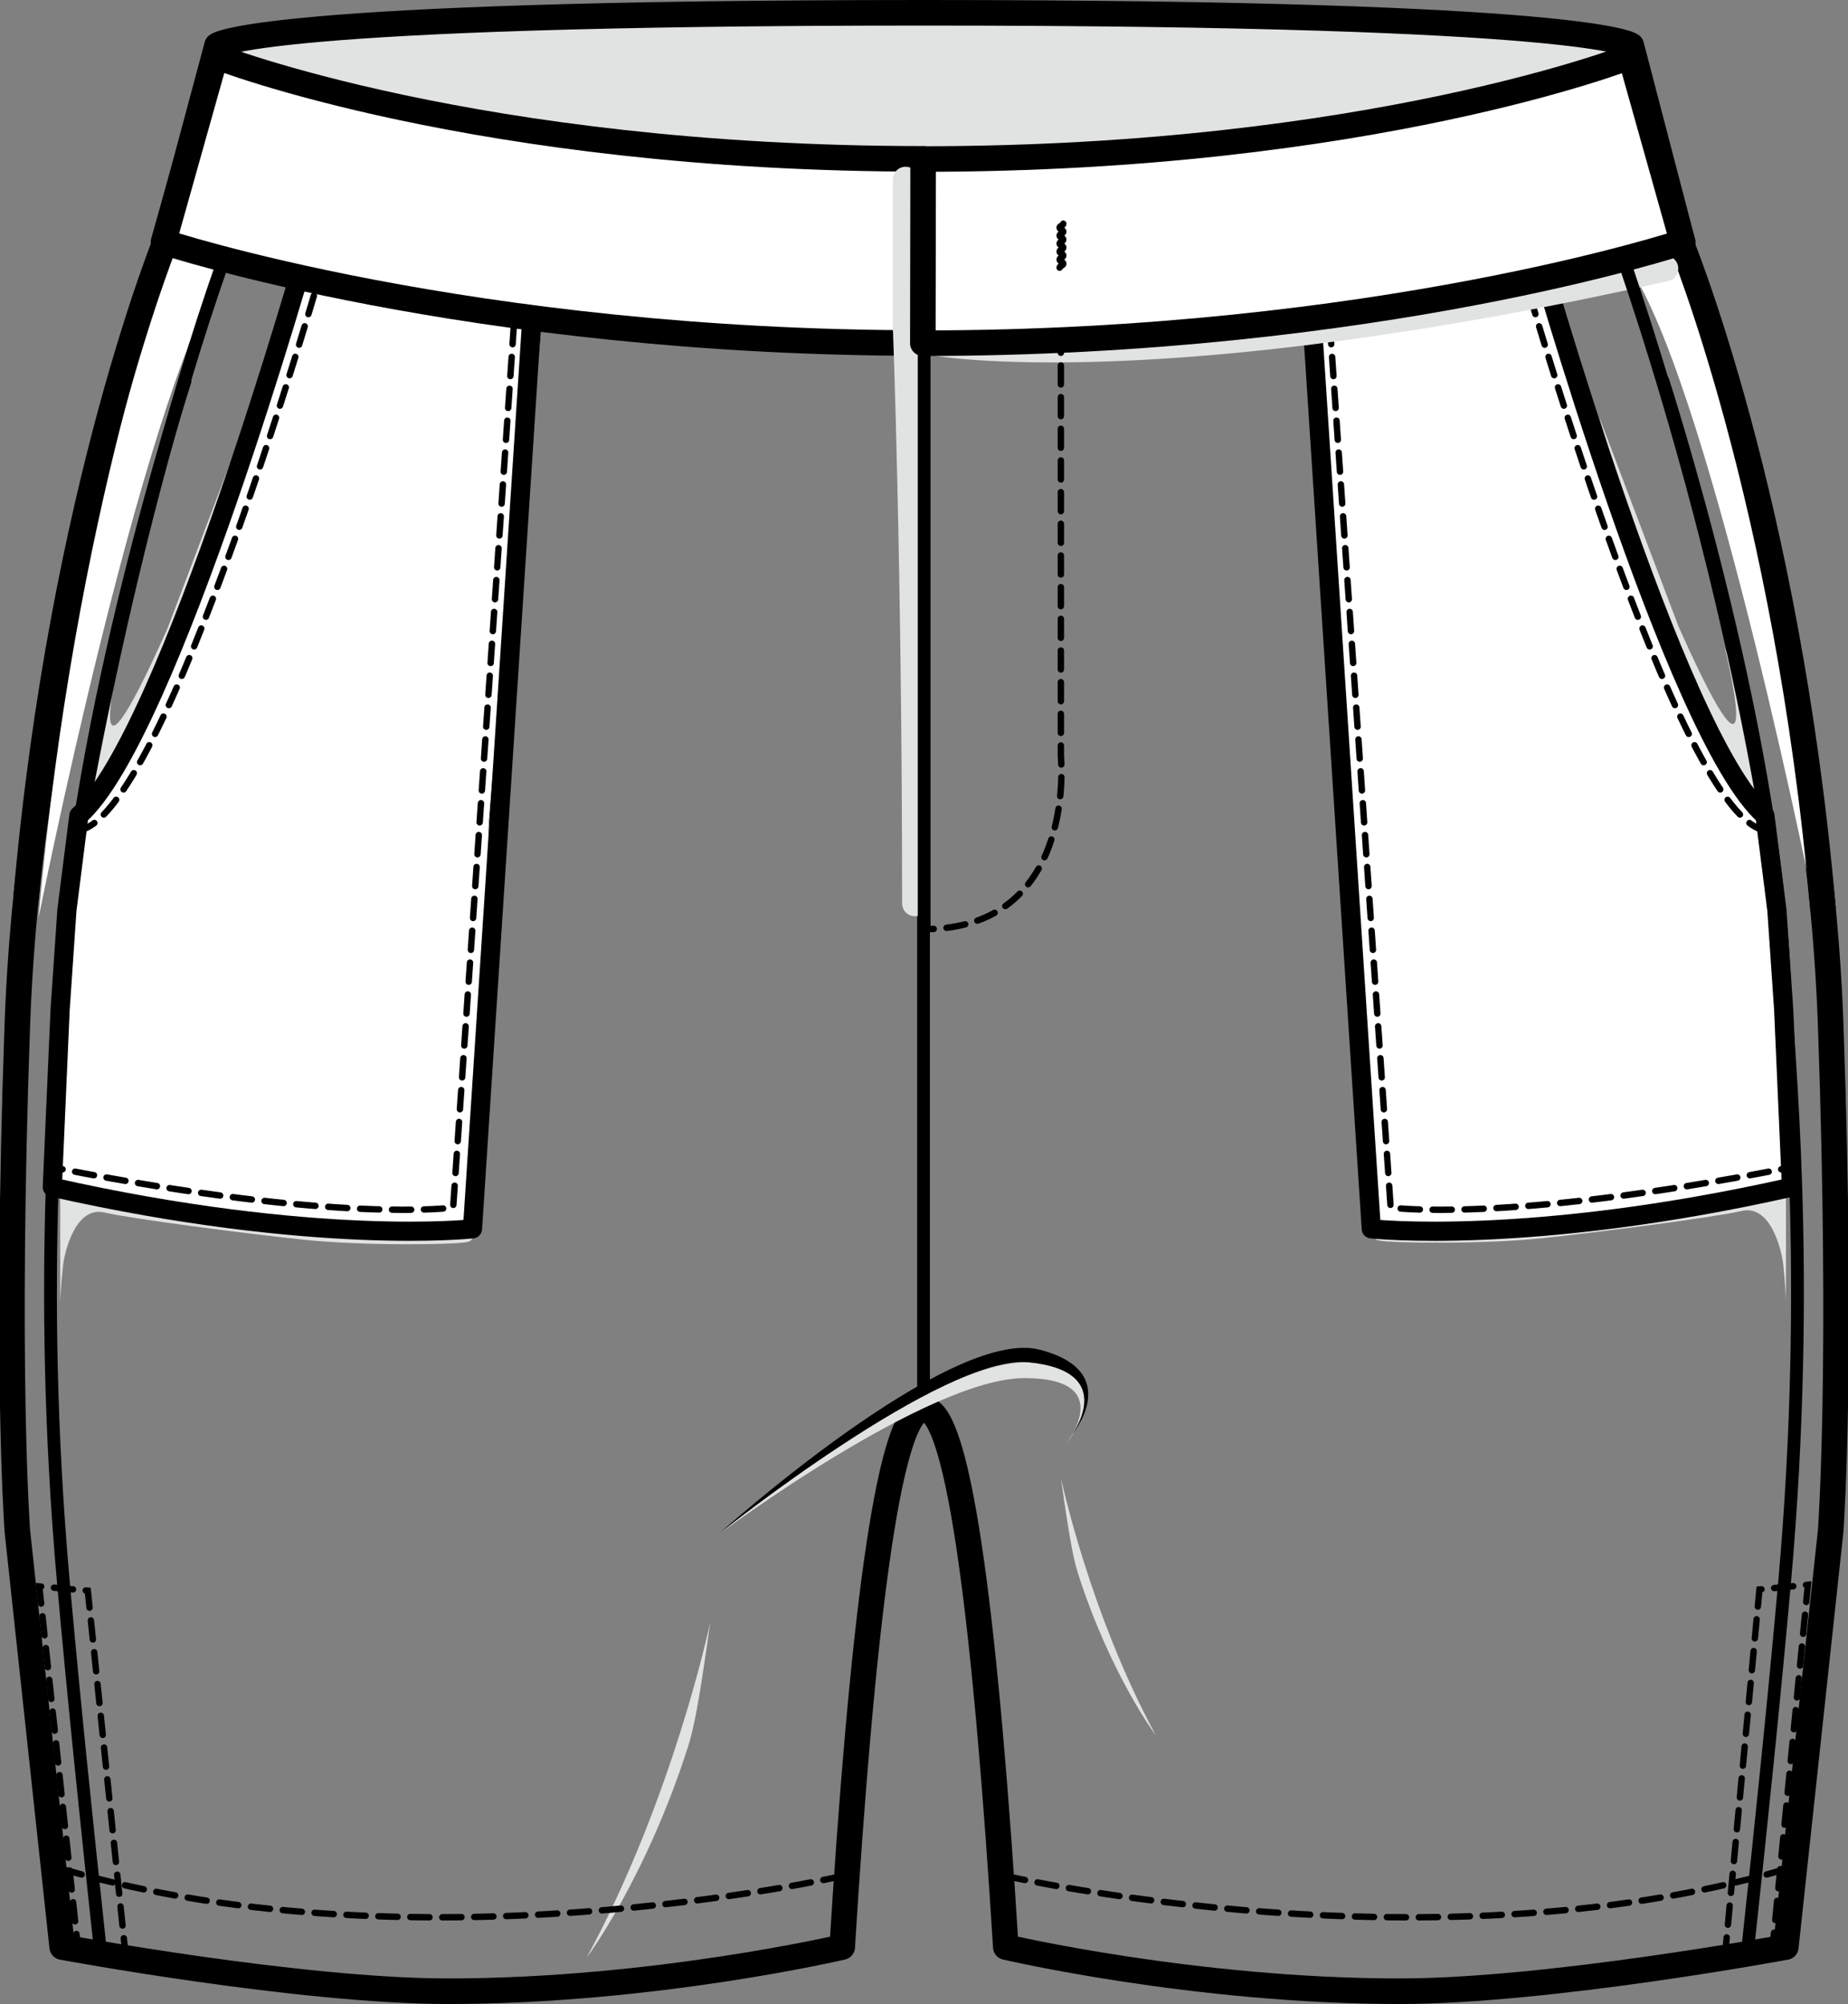 <?xml version='1.0' encoding='ASCII' standalone='yes'?>
<svg xmlns="http://www.w3.org/2000/svg" version="1.1" x="0px" y="0px" viewBox="-72.295 -92.593 144.59 156.794" style="enable-background:new 0 0 595.276 841.89;" xml:space="preserve">
<rect x="-72.295" y="-92.593" width="144.59" height="156.794" fill="#808080" stroke="none"/>
<g id="Body">
	<g id="F_8_">
		<g id="Slim_x5F_Mini">
			<path id="open_115_" style="fill:none;stroke:#000000;stroke-width:2;stroke-linejoin:round;stroke-miterlimit:10;" d="M-61.433,-63.2c0,0-8.554,23.863-9.505,50.77c-0.951,26.908,0,39.621,0,39.621l3.508,32.554c0,0,18.584,3.456,30.205,3.456c16.069,0,30.825-3.456,30.825-3.456c1.497-24.09,3.555-42.079,6.365-42.079h0.071c2.81,0,4.868,17.989,6.365,42.079c0,0,14.756,3.456,30.825,3.456c11.621,0,30.205-3.456,30.205-3.456l3.508-32.554c0,0,0.951-12.713,0-39.621c-0.95-26.908-9.505-50.77-9.505-50.77"/>
			<path id="open_42_" style="fill:none;stroke:#000000;stroke-linecap:round;stroke-miterlimit:10;" d="M-57.817,-62.793c0,0-8.62,26.677-9.476,46.438c-0.259,5.99-2.211,23.301-0.03,47.703c0.794,8.885,1.784,18.484,2.854,28.396"/>
			<path id="open_45_" style="fill:none;stroke:#000000;stroke-linecap:round;stroke-miterlimit:10;" d="M57.815,-62.793c0,0,8.62,26.677,9.476,46.438c0.259,5.99,2.211,23.301,0.03,47.703c-0.794,8.885-1.784,18.484-2.854,28.396"/>
			
				<line id="open_146_" style="fill:none;stroke:#000000;stroke-linecap:round;stroke-miterlimit:10;" x1="-0.036" y1="17.666" x2="-0.036" y2="-59.394"/>
			<path id="close_390_" style="fill:#E1E2E2;" d="M-16.721,34.315c0,0-2.849,13.644-9.669,26.256c0,0,4.612-6.149,7.929-16.506C-18.017,42.649-17.611,40.707-16.721,34.315z"/>
			<path id="close_389_" style="fill:#E1E2E2;" d="M10.707,23.0c0,0,2.191,10.494,7.437,20.194c0,0-3.547-4.73-6.099-12.695C11.704,29.409,11.392,27.916,10.707,23.0z"/>
			<path id="close_43_" style="fill:#E1E2E2;" d="M-15.916,27.349c0,0,17.441-14.303,24.605-13.307c7.029,0.977,2.265,6.562,2.265,6.562s4.427-5.374-3.089-5.374C0.349,15.231-15.916,27.349-15.916,27.349z"/>
			<path id="close_5_" d="M-15.974,27.349c0,0,17.974-16.162,25.016-14.345c6.768,1.747,2.455,6.765,2.455,6.765s3.903-5.07-3.324-5.777C1.582,13.349-15.974,27.349-15.974,27.349z"/>
			</g>
	</g>
</g>
<g><g transform="translate(0, 0) scale(1 1) translate(-0.032, 45.975) scale(1 1)  rotate(0 0 0)"><g id="Hem_x5F_Option">
	<g id="F_9_">
		<g id="Basic_x5F_Vent_x2A_Slim_x5F_Mini">
			
				<polyline id="open_76_" style="fill:none;stroke:#000000;stroke-width:0.5;stroke-linecap:round;stroke-miterlimit:10;stroke-dasharray:1.5,1;" points="62.698,14.509 65.398,-14.205 69.189,-14.573 66.505,13.015"/>
			
				<polyline id="open_75_" style="fill:none;stroke:#000000;stroke-width:0.5;stroke-linecap:round;stroke-miterlimit:10;stroke-dasharray:1.5,1;" points="-62.421,14.573 -65.394,-14.114 -69.189,-14.446 -66.242,13.116"/>
			
				<path id="open_10_" style="fill:none;stroke:#000000;stroke-width:0.5;stroke-linecap:round;stroke-miterlimit:10;stroke-dasharray:1.5,1;" d="M6.463,8.216c0,0,34.099,7.812,62.095-0.876"/>
			
				<path id="open_11_" style="fill:none;stroke:#000000;stroke-width:0.5;stroke-linecap:round;stroke-miterlimit:10;stroke-dasharray:1.5,1;" d="M-6.376,8.216c0,0-34.099,7.812-62.095-0.876"/>
			</g>
		</g>
</g>
</g></g><g><g transform="translate(0, 0) scale(1 1) translate(-0.164, -32.072) scale(1 1)  rotate(0 0 0)"><g id="Up_x5F_Option_1_">
	<g id="F_6_">
		<g id="Out_x5F_pk_x5F_2_1_">
			<path id="close_28_" style="fill:#E1E2E2;" d="M52.991,-27.901c0,0,3.815,13.502,9.059,24.17c2.815,5.726,1.623,2.953,3.357,5.904c0,0-0.684-6.825-2.596-12.059c0,0,3.596,14.55-3.612-1.62L52.991-27.901z"/>
			<path id="close_30_" style="fill:#E1E2E2;" d="M35.942,35.69c0,0-1.129,0.641-0.148,0.849s8.108,0.3,12.683-0.178c4.545-0.475,13.485-1.634,15.683-2.139c2.198-0.505,3.089,2.911,3.238,4.248s0.208,2.733,0.208,2.733v-8.644c0,0-6.535,1.307-13.515,2.168C47.11,35.589,45.268,36.0,35.942,35.69z"/>
			<path id="close_37_" style="fill:#E1E2E2;" d="M-52.805,-27.779c0,0-3.815,13.502-9.059,24.17c-2.815,5.726-1.623,2.953-3.357,5.904c0,0,0.684-6.825,2.596-12.059c0,0-3.596,14.55,3.612-1.62L-52.805-27.779z"/>
			<path id="close_36_" style="fill:#E1E2E2;" d="M-35.756,35.812c0,0,1.129,0.641,0.148,0.849c-0.98,0.208-8.108,0.3-12.683-0.178c-4.545-0.475-13.485-1.634-15.683-2.139c-2.198-0.505-3.089,2.911-3.238,4.248c-0.149,1.337-0.208,2.733-0.208,2.733v-8.644c0,0,6.535,1.307,13.515,2.168S-45.082,36.12-35.756,35.812z"/>
			
				<path id="close_35_" style="fill:#FFFFFF;stroke:#000000;stroke-width:1.5;stroke-linecap:round;stroke-linejoin:round;stroke-miterlimit:10;" d="M-46.88,-41.012l16.491,3.386l-4.773,73.248c0,0-12.3,1.374-32.876-3.26l0.611-13.888l0.532-7.798l0.937-7.387c7.069-6.199,17.92-44.613,17.92-44.613L-46.88-41.012z"/>
			
				<path id="open_192_" style="fill:none;stroke:#000000;stroke-width:0.5;stroke-linecap:round;stroke-linejoin:round;stroke-miterlimit:10;stroke-dasharray:1.5,1;" d="M-66.107,4.464c6.897-0.505,19.467-45.041,19.467-45.041l14.887,3.007l-4.923,71.528c0,0-8.851,1.277-30.891-3.059"/>
			
				<path id="close_29_" style="fill:#FFFFFF;stroke:#000000;stroke-width:1.5;stroke-linecap:round;stroke-linejoin:round;stroke-miterlimit:10;" d="M46.879,-41.012l-16.491,3.386l4.773,73.248c0,0,12.3,1.374,32.876-3.26l-0.611-13.888l-0.532-7.798l-0.937-7.387c-7.069-6.199-17.92-44.613-17.92-44.613L46.879-41.012z"/>
			
				<path id="open_133_" style="fill:none;stroke:#000000;stroke-width:0.5;stroke-linecap:round;stroke-linejoin:round;stroke-miterlimit:10;stroke-dasharray:1.5,1;" d="M66.106,4.464c-6.897-0.505-19.467-45.041-19.467-45.041l-14.887,3.007l4.923,71.528c0,0,8.851,1.277,30.891-3.059"/>
			</g>
		</g>
</g>
</g></g><g><g transform="translate(0, 0) scale(1 1) translate(-0.423, -48.69) scale(1 1)  rotate(0 0 0)"><g id="Waist_x5F_Option">
	<g id="F_4_">
		<g id="Dart">
			<polygon id="close_573_" points="33.724,21.692 30.129,-21.62 31.0,-21.692 31.44,-16.375"/>
			<polygon id="close_570_" points="-33.724,21.62 -30.128,-21.692 -29.258,-21.62 -29.7,-16.303"/>
			</g>
		</g>
</g>
</g></g><g><g transform="translate(0, 0) scale(1 1) translate(0.041, -55.745) scale(1 1)  rotate(0 0 0)"><g id="Open">
	<g id="F_5_">
		<g id="High_x5F_Basic">
			<path id="open_27_" style="fill:#FFFFFF;" d="M55.415,-15.501c6.386,10.307,14.361,50.345,14.361,50.345c-2.791-31.979-10.686-52.752-10.686-52.752L55.415-15.501"/>
			<path id="open_30_" style="fill:#FFFFFF;" d="M-54.956,-15.387c-6.386,10.307-14.361,50.345-14.361,50.345c2.791-31.979,10.686-52.753,10.686-52.753L-54.956-15.387"/>
			
				<path id="open_28_" style="fill:none;stroke:#000000;stroke-width:2;stroke-linecap:round;stroke-linejoin:round;stroke-miterlimit:10;" d="M-70.291,33.347c2.791-31.979,11.196-52.066,11.196-52.066l118.21,0.676c0,0,8.385,20.228,11.176,52.207"/>
			
				<path id="close_14_" style="fill:#E1E2E2;stroke:#000000;stroke-width:2;stroke-linecap:round;stroke-linejoin:round;stroke-miterlimit:10;" d="M-0.029,-21.617c40.875,0,59.342,3.708,59.342,3.708l-4.017-15.387c0,0-2.943-2.552-55.327-2.552h0.004c-52.384,0-55.327,2.552-55.327,2.552l-4.12,15.374C-59.474-17.922-40.904-21.617-0.029-21.617z"/>
			
				<path id="close_750_" style="fill:#FFFFFF;stroke:#000000;stroke-width:2;stroke-linecap:round;stroke-linejoin:round;stroke-miterlimit:10;" d="M-0.096,-10.009c-35.581,0-59.445-7.913-59.445-7.913l4.082-14.518c0,0,20.385,8.02,55.339,8.02L-0.096-10.009z"/>
			
				<path id="open_215_" style="fill:none;stroke:#E1E2E2;stroke-width:2;stroke-linecap:round;stroke-linejoin:round;stroke-miterlimit:10;" d="M-1.481,-22.803v11.406c0,0,0.726,18.906,0.726,45.238"/>
			
				<path id="open_214_" style="fill:none;stroke:#E1E2E2;stroke-width:2;stroke-linecap:round;stroke-linejoin:round;stroke-miterlimit:10;" d="M0.925,-10.009c0,0,17.398,3.094,57.049-5.829"/>
			
				<path id="close_749_" style="fill:#FFFFFF;stroke:#000000;stroke-width:2;stroke-linecap:round;stroke-linejoin:round;stroke-miterlimit:10;" d="M-0.132,-9.996c35.58,0,59.445-7.913,59.445-7.913l-4.082-14.518c0,0-20.385,8.02-55.339,8.02L-0.132-9.996z"/>
			
				<line id="open_213_" style="fill:none;stroke:#000000;stroke-linecap:round;stroke-linejoin:round;stroke-miterlimit:10;" x1="-0.029" y1="-9.451" x2="-0.029" y2="35.608"/>
			<g id="open_211_">
				<g>
					
						<line style="fill:none;stroke:#000000;stroke-width:0.5;stroke-linecap:round;stroke-linejoin:round;" x1="10.667" y1="-9.996" x2="10.667" y2="-9.246"/>
					
						<path style="fill:none;stroke:#000000;stroke-width:0.5;stroke-linecap:round;stroke-linejoin:round;stroke-dasharray:1.487,0.991;" d="M10.667,-8.255v30.585c0,0,1.263,12.567-9.452,13.467"/>
					<path style="fill:none;stroke:#000000;stroke-width:0.5;stroke-linecap:round;stroke-linejoin:round;" d="M0.721,35.831c-0.244,0.012-0.494,0.018-0.75,0.018"/>
				</g>
			</g>
			<path id="open_210_" style="fill:none;stroke:#000000;stroke-linecap:round;stroke-miterlimit:10;" d="M-67.139,34.045c0,0,4.083-27.15,12.183-50.214"/>
			<path id="open_204_" style="fill:none;stroke:#000000;stroke-linecap:round;stroke-miterlimit:10;" d="M66.892,34.4c0,0-2.577-22.676-12.19-50.911"/>
			<path id="close_739_" d="M10.572,-15.652c-0.138,0-0.25-0.112-0.25-0.25c0-0.16,0.091-0.258,0.176-0.319c-0.095-0.07-0.176-0.166-0.176-0.316c0-0.158,0.089-0.255,0.172-0.316c-0.093-0.069-0.172-0.164-0.172-0.312c0-0.157,0.088-0.254,0.172-0.314c-0.093-0.07-0.172-0.164-0.172-0.312c0-0.156,0.087-0.252,0.17-0.313c-0.092-0.069-0.17-0.163-0.17-0.31c0-0.155,0.086-0.25,0.169-0.311c-0.092-0.069-0.169-0.163-0.169-0.31c0-0.226,0.183-0.327,0.271-0.375c0.015-0.009,0.019-0.006,0.021-0.001c0.028-0.107,0.125-0.187,0.242-0.187c0.138,0,0.25,0.112,0.25,0.25c0,0.156-0.087,0.252-0.17,0.313c0.092,0.069,0.17,0.163,0.17,0.31c0,0.155-0.086,0.25-0.169,0.311c0.092,0.069,0.169,0.163,0.169,0.309c0,0.157-0.088,0.253-0.171,0.314c0.093,0.069,0.171,0.164,0.171,0.312c0,0.156-0.088,0.253-0.171,0.313c0.093,0.069,0.171,0.163,0.171,0.311c0,0.16-0.091,0.257-0.175,0.318c0.095,0.071,0.175,0.167,0.175,0.317c0,0.226-0.182,0.328-0.269,0.376c-0.015,0.008-0.021,0.008-0.021,0.002C10.787-15.732,10.689-15.652,10.572-15.652z"/>
			</g>
		</g>
</g>
</g></g></svg>
